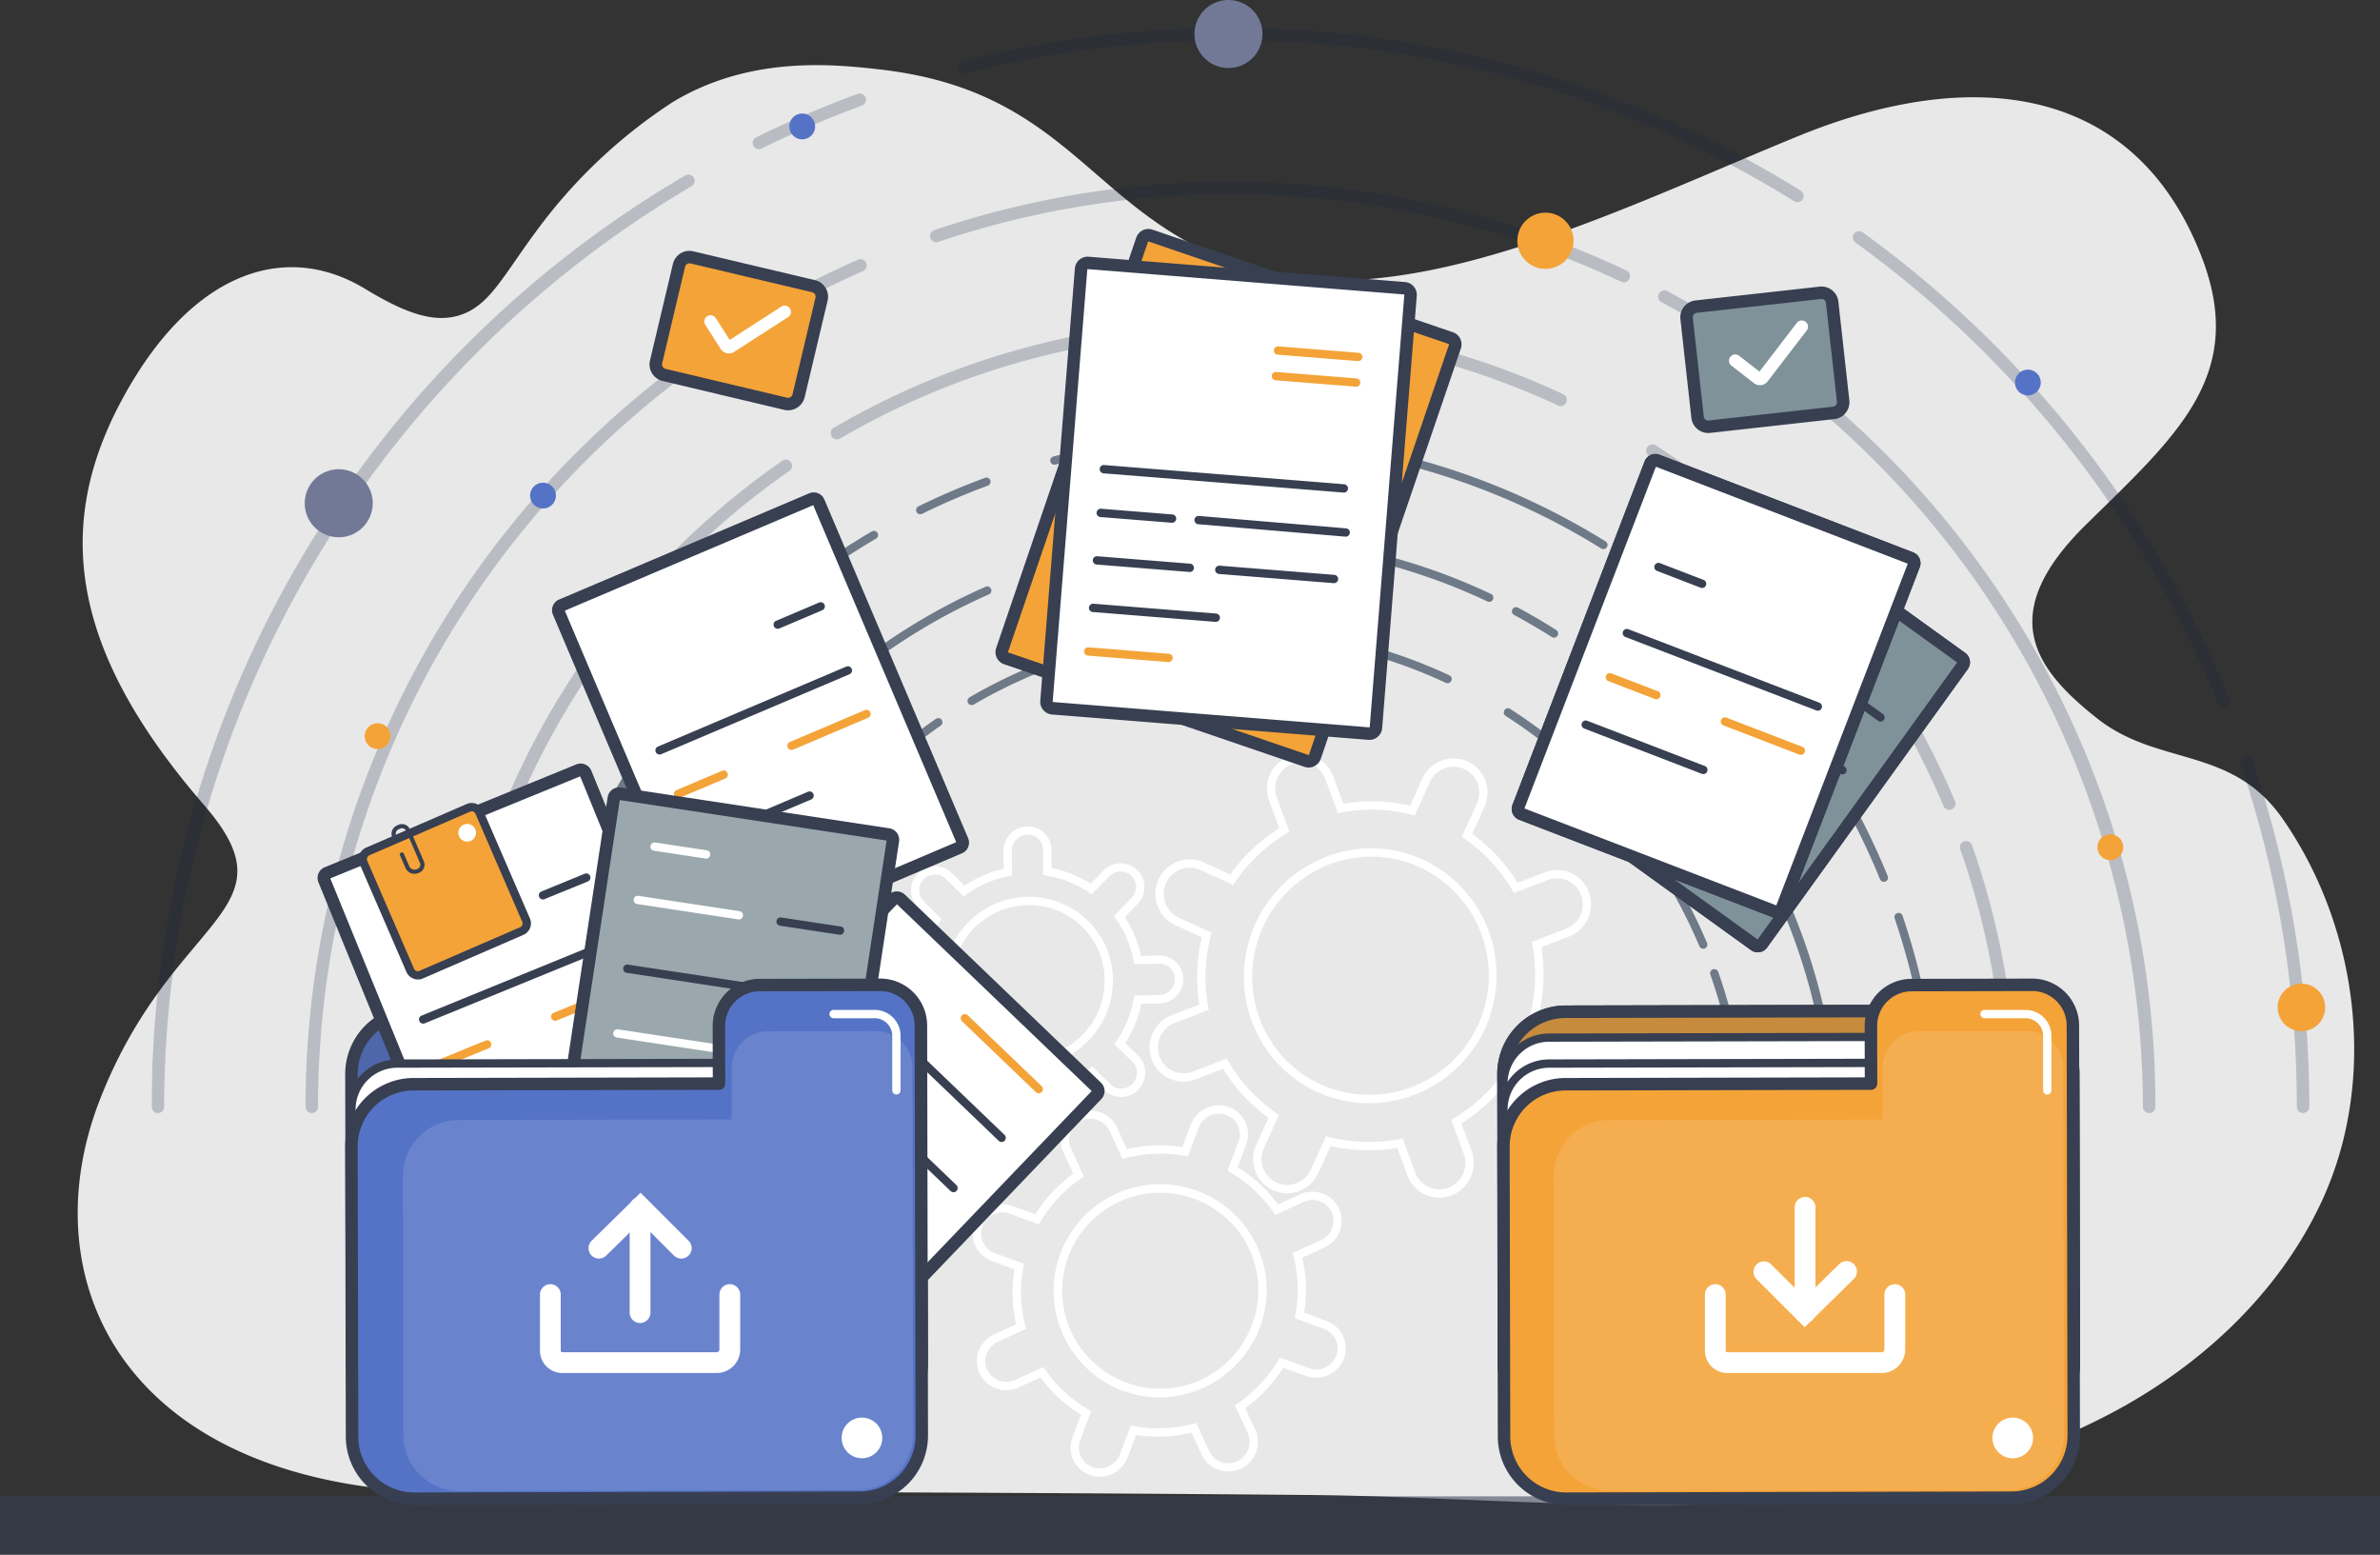 <svg xmlns="http://www.w3.org/2000/svg" xmlns:xlink="http://www.w3.org/1999/xlink" width="245" height="160" viewBox="0 0 245 160">
  <rect x="0" y="0" width="245" height="160" fill="#333333" stroke="none"/>
  <defs>
    <clipPath id="clip-path">
      <rect id="Rectángulo_366094" data-name="Rectángulo 366094" width="223.747" height="154.881" fill="none"/>
    </clipPath>
    <clipPath id="clip-path-3">
      <rect id="Rectángulo_366087" data-name="Rectángulo 366087" width="146.093" height="73.475" fill="#12263f"/>
    </clipPath>
    <clipPath id="clip-path-4">
      <rect id="Rectángulo_366088" data-name="Rectángulo 366088" width="222.11" height="111.697" fill="#12263f"/>
    </clipPath>
    <clipPath id="clip-path-5">
      <rect id="Rectángulo_366089" data-name="Rectángulo 366089" width="58.711" height="42.75" fill="none"/>
    </clipPath>
    <clipPath id="clip-path-6">
      <rect id="Rectángulo_366090" data-name="Rectángulo 366090" width="52.532" height="47.328" fill="none"/>
    </clipPath>
    <clipPath id="clip-path-7">
      <rect id="Rectángulo_366091" data-name="Rectángulo 366091" width="58.712" height="42.75" fill="none"/>
    </clipPath>
    <clipPath id="clip-path-8">
      <rect id="Rectángulo_366092" data-name="Rectángulo 366092" width="52.531" height="47.328" fill="none"/>
    </clipPath>
  </defs>
  <g id="Grupo_1083992" data-name="Grupo 1083992" transform="translate(-350 -1086.196)">
    <path id="Trazado_779581" data-name="Trazado 779581" d="M131.339,3.837a53.644,53.644,0,0,0-13.868,13.079c-3.709,4.965-5.037,8.148-8.48,8.948-2.524.587-5.367-.476-9.267-2.84-8.344-5.059-18.147-1.66-25.241,11.809s-4.418,26.223,8.677,41.335c9.583,11.059-3.3,11.18-10.754,30.346s3.057,40.666,37.628,40.41c34.618-.256,86.95.235,86.951.235,27.332.256,56.821,4.964,82.228-8.287,9.182-4.789,17.3-12.174,21.806-21.681,5.951-12.554,3.963-28.329-3.9-39.625-5.241-7.53-12.786-5.362-19.075-10.318-6.564-5.173-10.513-10.789-1.127-20s16.571-15.41,11.826-27.608C281.935,2.143,265.415-.115,247.265,7.3s-40.049,18.5-56.222,13.672C174.5,16.038,172.876,2.709,152.646.437c-4.5-.505-13.284-1.492-21.308,3.4" transform="translate(287.861 1092.899)" fill="#e8e8e8"/>
    <g id="Grupo_1032974" data-name="Grupo 1032974" transform="translate(365.609 1086.196)">
      <g id="Grupo_1032973" data-name="Grupo 1032973" clip-path="url(#clip-path)">
        <g id="Grupo_1032972" data-name="Grupo 1032972">
          <g id="Grupo_1032971" data-name="Grupo 1032971" clip-path="url(#clip-path)">
            <g id="Grupo_1032955" data-name="Grupo 1032955" transform="translate(38.008 44.689)" opacity="0.57">
              <g id="Grupo_1032954" data-name="Grupo 1032954">
                <g id="Grupo_1032953" data-name="Grupo 1032953" clip-path="url(#clip-path-3)">
                  <path id="Trazado_779582" data-name="Trazado 779582" d="M89.181,157.7a.428.428,0,0,1-.428-.428,53.294,53.294,0,0,1,22.883-43.738.428.428,0,1,1,.489.7,52.436,52.436,0,0,0-22.516,43.035.428.428,0,0,1-.428.428" transform="translate(-68.936 -84.225)" fill="#12263f"/>
                  <path id="Trazado_779583" data-name="Trazado 779583" d="M249.663,171.508a.428.428,0,0,1-.428-.428,52.234,52.234,0,0,0-2.97-17.429.428.428,0,0,1,.808-.285,53.106,53.106,0,0,1,3.019,17.714.428.428,0,0,1-.428.428" transform="translate(-123.815 -98.033)" fill="#12263f"/>
                  <path id="Trazado_779584" data-name="Trazado 779584" d="M234.168,136.631a.428.428,0,0,1-.394-.262,52.291,52.291,0,0,0-19.936-23.7.428.428,0,1,1,.464-.72,53.145,53.145,0,0,1,20.26,24.087.429.429,0,0,1-.394.595" transform="translate(-112.455 -83.676)" fill="#12263f"/>
                  <path id="Trazado_779585" data-name="Trazado 779585" d="M129.34,107.065a.428.428,0,0,1-.216-.8A53.323,53.323,0,0,1,178.509,104a.428.428,0,0,1-.364.776,52.465,52.465,0,0,0-48.59,2.233.424.424,0,0,1-.215.059" transform="translate(-82.929 -79.19)" fill="#12263f"/>
                  <path id="Trazado_779586" data-name="Trazado 779586" d="M74.755,150.442a.428.428,0,0,1-.428-.428,62.684,62.684,0,0,1,37.42-57.349.428.428,0,1,1,.345.784,61.827,61.827,0,0,0-36.909,56.565.428.428,0,0,1-.428.428" transform="translate(-63.909 -76.967)" fill="#12263f"/>
                  <path id="Trazado_779587" data-name="Trazado 779587" d="M252.218,154.166a.428.428,0,0,1-.428-.428,62.079,62.079,0,0,0-25.016-49.652.428.428,0,1,1,.51-.687,63.2,63.2,0,0,1,18.451,21.712,61.951,61.951,0,0,1,6.91,28.627.428.428,0,0,1-.428.428" transform="translate(-116.971 -80.691)" fill="#12263f"/>
                  <path id="Trazado_779588" data-name="Trazado 779588" d="M219.24,99.034a.427.427,0,0,1-.229-.066c-1.267-.8-2.579-1.573-3.9-2.283a.428.428,0,0,1,.4-.754c1.341.72,2.672,1.5,3.956,2.314a.428.428,0,0,1-.23.79" transform="translate(-112.888 -78.1)" fill="#12263f"/>
                  <path id="Trazado_779589" data-name="Trazado 779589" d="M186.209,91.414a.419.419,0,0,1-.183-.042,62,62,0,0,0-46.228-2.7.428.428,0,0,1-.274-.811A62.846,62.846,0,0,1,186.393,90.6a.428.428,0,0,1-.184.815" transform="translate(-86.526 -74.163)" fill="#12263f"/>
                  <path id="Trazado_779590" data-name="Trazado 779590" d="M279.627,168.413a.428.428,0,0,1-.428-.428,72.075,72.075,0,0,0-3.815-23.219.428.428,0,1,1,.811-.275,72.946,72.946,0,0,1,3.86,23.494.428.428,0,0,1-.428.428" transform="translate(-133.962 -94.938)" fill="#12263f"/>
                  <path id="Trazado_779591" data-name="Trazado 779591" d="M260.248,122.015a.428.428,0,0,1-.4-.266A72.29,72.29,0,0,0,235.284,90.5a.428.428,0,1,1,.5-.694,73.141,73.141,0,0,1,24.857,31.622.427.427,0,0,1-.235.558.415.415,0,0,1-.162.032" transform="translate(-119.935 -75.954)" fill="#12263f"/>
                  <path id="Trazado_779592" data-name="Trazado 779592" d="M198.918,80.412a.422.422,0,0,1-.226-.065,72.4,72.4,0,0,0-56.18-8.634.428.428,0,1,1-.214-.829,73.263,73.263,0,0,1,56.846,8.736.428.428,0,0,1-.227.792" transform="translate(-87.482 -68.591)" fill="#12263f"/>
                  <path id="Trazado_779593" data-name="Trazado 779593" d="M121.215,79.208a.428.428,0,0,1-.189-.812,72.9,72.9,0,0,1,6.872-2.942.428.428,0,0,1,.3.8,71.915,71.915,0,0,0-6.791,2.907.424.424,0,0,1-.188.044" transform="translate(-80.098 -70.973)" fill="#12263f"/>
                  <path id="Trazado_779594" data-name="Trazado 779594" d="M58.765,147.384a.428.428,0,0,1-.428-.428A73.012,73.012,0,0,1,94.465,83.912a.428.428,0,0,1,.433.739,72.526,72.526,0,0,0-35.705,62.306.428.428,0,0,1-.428.428" transform="translate(-58.337 -73.909)" fill="#12263f"/>
                </g>
              </g>
            </g>
            <g id="Grupo_1032958" data-name="Grupo 1032958" transform="translate(0 2.853)" opacity="0.22">
              <g id="Grupo_1032957" data-name="Grupo 1032957">
                <g id="Grupo_1032956" data-name="Grupo 1032956" clip-path="url(#clip-path-4)">
                  <path id="Trazado_779595" data-name="Trazado 779595" d="M46.887,139.847a.642.642,0,0,1-.642-.642A80.7,80.7,0,0,1,71.826,80.163a81.644,81.644,0,0,1,9.209-7.453.642.642,0,0,1,.734,1.055A79.728,79.728,0,0,0,47.53,139.2a.642.642,0,0,1-.642.642" transform="translate(-16.115 -28.15)" fill="#12263f"/>
                  <path id="Trazado_779596" data-name="Trazado 779596" d="M290.894,160.84a.642.642,0,0,1-.642-.642,79.439,79.439,0,0,0-4.516-26.5.642.642,0,1,1,1.212-.427,80.744,80.744,0,0,1,4.589,26.93.642.642,0,0,1-.642.642" transform="translate(-99.556 -49.143)" fill="#12263f"/>
                  <path id="Trazado_779597" data-name="Trazado 779597" d="M267.335,107.814a.643.643,0,0,1-.592-.393,79.517,79.517,0,0,0-30.314-36.039.642.642,0,0,1,.7-1.08,80.8,80.8,0,0,1,30.8,36.62.641.641,0,0,1-.592.891" transform="translate(-82.285 -27.315)" fill="#12263f"/>
                  <path id="Trazado_779598" data-name="Trazado 779598" d="M107.947,62.858a.642.642,0,0,1-.325-1.2,81.07,81.07,0,0,1,75.08-3.451.642.642,0,0,1-.544,1.164,79.783,79.783,0,0,0-73.887,3.4.636.636,0,0,1-.324.088" transform="translate(-37.392 -20.494)" fill="#12263f"/>
                  <path id="Trazado_779599" data-name="Trazado 779599" d="M24.954,128.812a.642.642,0,0,1-.642-.642A95.3,95.3,0,0,1,81.2,40.983a.642.642,0,0,1,.517,1.175A94.012,94.012,0,0,0,25.6,128.17a.642.642,0,0,1-.642.642" transform="translate(-8.472 -17.115)" fill="#12263f"/>
                  <path id="Trazado_779600" data-name="Trazado 779600" d="M294.777,134.473a.642.642,0,0,1-.642-.642,94.393,94.393,0,0,0-38.038-75.5.642.642,0,0,1,.765-1.032A96.079,96.079,0,0,1,284.914,90.31a94.183,94.183,0,0,1,10.506,43.521.642.642,0,0,1-.642.642" transform="translate(-89.15 -22.776)" fill="#12263f"/>
                  <path id="Trazado_779601" data-name="Trazado 779601" d="M244.637,50.648a.635.635,0,0,1-.344-.1c-1.929-1.225-3.926-2.393-5.933-3.471a.642.642,0,1,1,.607-1.132c2.035,1.093,4.058,2.276,6.014,3.518a.642.642,0,0,1-.345,1.184" transform="translate(-82.942 -18.837)" fill="#12263f"/>
                  <path id="Trazado_779602" data-name="Trazado 779602" d="M194.416,39.062a.636.636,0,0,1-.275-.063,94.276,94.276,0,0,0-70.295-4.108.642.642,0,0,1-.41-1.217,95.556,95.556,0,0,1,71.256,4.165.643.643,0,0,1-.276,1.223" transform="translate(-42.861 -12.851)" fill="#12263f"/>
                  <path id="Trazado_779603" data-name="Trazado 779603" d="M336.454,156.135a.643.643,0,0,1-.643-.642,109.629,109.629,0,0,0-5.8-35.306.642.642,0,1,1,1.216-.413,110.887,110.887,0,0,1,5.87,35.719.643.643,0,0,1-.642.642" transform="translate(-114.985 -44.438)" fill="#12263f"/>
                  <path id="Trazado_779604" data-name="Trazado 779604" d="M306.987,85.591a.643.643,0,0,1-.595-.4,109.926,109.926,0,0,0-37.356-47.52.642.642,0,0,1,.754-1.041,111.211,111.211,0,0,1,37.792,48.076.642.642,0,0,1-.352.837.65.65,0,0,1-.242.048" transform="translate(-93.657 -15.575)" fill="#12263f"/>
                  <path id="Trazado_779605" data-name="Trazado 779605" d="M213.739,22.335a.636.636,0,0,1-.34-.1A110.094,110.094,0,0,0,127.974,9.11a.643.643,0,0,1-.321-1.244,111.386,111.386,0,0,1,86.425,13.283.642.642,0,0,1-.339,1.187" transform="translate(-44.315 -4.379)" fill="#12263f"/>
                  <path id="Trazado_779606" data-name="Trazado 779606" d="M95.594,20.5a.642.642,0,0,1-.283-1.219,110.776,110.776,0,0,1,10.448-4.472.642.642,0,0,1,.444,1.205,109.521,109.521,0,0,0-10.327,4.42.632.632,0,0,1-.282.066" transform="translate(-33.087 -8.001)" fill="#12263f"/>
                  <path id="Trazado_779607" data-name="Trazado 779607" d="M.642,124.162A.642.642,0,0,1,0,123.52,111.007,111.007,0,0,1,54.927,27.672a.642.642,0,1,1,.65,1.108A110.283,110.283,0,0,0,1.285,123.52a.642.642,0,0,1-.642.642" transform="translate(0 -12.465)" fill="#12263f"/>
                </g>
              </g>
            </g>
            <path id="Trazado_779608" data-name="Trazado 779608" d="M187.49,164.766a3.5,3.5,0,0,1-3.271-2.288l-1.047-2.837a17.491,17.491,0,0,1-6.865-.2l-1.259,2.775a3.545,3.545,0,0,1-1.971,1.859,3.474,3.474,0,0,1-2.693-.079,3.535,3.535,0,0,1-1.732-4.682l1.259-2.776a17.45,17.45,0,0,1-4.672-5.033l-2.825,1.08a3.488,3.488,0,0,1-4.526-2.053,3.578,3.578,0,0,1,2.072-4.566l2.832-1.083a17.868,17.868,0,0,1,.257-6.926l-2.738-1.242a3.556,3.556,0,0,1,.238-6.541,3.473,3.473,0,0,1,2.693.079l2.739,1.242a17.866,17.866,0,0,1,5.042-4.756l-1.05-2.843a3.578,3.578,0,0,1,2.071-4.566,3.489,3.489,0,0,1,4.527,2.053l1.048,2.837a17.456,17.456,0,0,1,6.865.2l1.259-2.776a3.535,3.535,0,0,1,4.664-1.779,3.473,3.473,0,0,1,1.833,1.974,3.546,3.546,0,0,1-.1,2.707l-1.259,2.776a17.462,17.462,0,0,1,4.672,5.034l2.824-1.08a3.486,3.486,0,0,1,4.526,2.053,3.577,3.577,0,0,1-2.071,4.565L198,138.978a17.869,17.869,0,0,1-.257,6.926l2.738,1.243a3.548,3.548,0,0,1-2.931,6.461l-2.738-1.242a17.892,17.892,0,0,1-5.042,4.756l1.05,2.843a3.58,3.58,0,0,1-2.072,4.567,3.5,3.5,0,0,1-1.256.234m-3.765-6.1,1.3,3.512a2.633,2.633,0,0,0,3.417,1.551,2.72,2.72,0,0,0,1.573-3.47l-1.294-3.505.3-.182a17.052,17.052,0,0,0,5.287-4.987l.2-.3,3.389,1.538a2.691,2.691,0,0,0,2.224-4.9l-3.389-1.538.089-.348a17.045,17.045,0,0,0,.271-7.263l-.063-.349,3.49-1.334a2.719,2.719,0,0,0,1.574-3.469,2.631,2.631,0,0,0-3.417-1.55l-3.5,1.338L195,133.1a16.621,16.621,0,0,0-4.9-5.281l-.294-.2,1.553-3.424a2.687,2.687,0,0,0,.077-2.056,2.62,2.62,0,0,0-1.383-1.491A2.676,2.676,0,0,0,186.52,122l-1.553,3.424-.347-.087a16.631,16.631,0,0,0-7.2-.21l-.356.068-1.3-3.512a2.633,2.633,0,0,0-3.417-1.551,2.719,2.719,0,0,0-1.574,3.47l1.295,3.5-.3.182a17.045,17.045,0,0,0-5.287,4.988l-.2.3-3.39-1.538a2.619,2.619,0,0,0-2.033-.059,2.7,2.7,0,0,0-.19,4.961l3.389,1.537-.089.348a17.045,17.045,0,0,0-.27,7.263l.063.349-3.49,1.334a2.718,2.718,0,0,0-1.573,3.469,2.63,2.63,0,0,0,3.417,1.551l3.5-1.338.184.312a16.622,16.622,0,0,0,4.9,5.281l.294.2-1.553,3.424a2.677,2.677,0,0,0,1.306,3.548,2.617,2.617,0,0,0,2.034.059,2.691,2.691,0,0,0,1.5-1.413l1.553-3.423.347.087a16.648,16.648,0,0,0,7.2.21Zm-3.459-3.625a12.877,12.877,0,0,1-12.078-8.45,13.241,13.241,0,0,1,7.674-16.917,12.84,12.84,0,0,1,9.958.291,13.162,13.162,0,0,1-5.555,25.077m.241-25.376a12.133,12.133,0,0,0-4.339.809,12.385,12.385,0,0,0-7.177,15.82,11.984,11.984,0,0,0,6.328,6.819,12.282,12.282,0,0,0,10.148-22.369,11.977,11.977,0,0,0-4.96-1.079" transform="translate(-54.941 -41.501)" fill="#fff"/>
            <path id="Trazado_779609" data-name="Trazado 779609" d="M129.982,162.471a2.438,2.438,0,0,1-2.442-2.431l-.008-1.865a11.6,11.6,0,0,1-4.025-1.6l-1.316,1.345a2.482,2.482,0,0,1-1.737.749,2.357,2.357,0,0,1-1.75-.7,2.425,2.425,0,0,1-.732-1.735,2.47,2.47,0,0,1,.711-1.752L120,153.141a11.615,11.615,0,0,1-1.682-3.991l-1.865.03a2.5,2.5,0,0,1-1.751-.7,2.427,2.427,0,0,1-.731-1.735,2.5,2.5,0,0,1,2.448-2.5l1.873-.03a11.9,11.9,0,0,1,1.648-4.051l-1.325-1.3a2.425,2.425,0,0,1-.732-1.735,2.494,2.494,0,0,1,2.449-2.5,2.431,2.431,0,0,1,1.75.7l1.325,1.3a11.874,11.874,0,0,1,4.016-1.731l-.008-1.873a2.5,2.5,0,0,1,2.449-2.5,2.459,2.459,0,0,1,1.749.7,2.424,2.424,0,0,1,.732,1.735l.01,1.865a11.6,11.6,0,0,1,4.025,1.6l1.316-1.345h0a2.474,2.474,0,0,1,1.737-.749,2.382,2.382,0,0,1,1.751.7,2.47,2.47,0,0,1,.02,3.487l-1.318,1.345a11.592,11.592,0,0,1,1.683,3.99l1.865-.029a2.47,2.47,0,0,1,1.749.7,2.424,2.424,0,0,1,.732,1.735,2.5,2.5,0,0,1-2.449,2.5l-1.872.029a11.93,11.93,0,0,1-1.647,4.052l1.325,1.3a2.483,2.483,0,0,1-1.717,4.236,2.409,2.409,0,0,1-1.75-.7l-1.325-1.3a11.887,11.887,0,0,1-4.016,1.732l.008,1.872a2.5,2.5,0,0,1-2.45,2.5h-.04m-6.59-7,.3.2a10.777,10.777,0,0,0,4.339,1.725l.358.058.012,2.584a1.581,1.581,0,0,0,1.585,1.579h.027a1.638,1.638,0,0,0,1.606-1.64L131.6,157.4l.347-.068a11.057,11.057,0,0,0,4.327-1.865l.292-.209,1.835,1.8a1.535,1.535,0,0,0,1.136.452,1.626,1.626,0,0,0,1.132-2.768l-1.834-1.8.2-.3a11.064,11.064,0,0,0,1.775-4.365l.061-.349,2.576-.042a1.638,1.638,0,0,0,1.607-1.64,1.582,1.582,0,0,0-1.585-1.579h-.027l-2.583.041-.066-.356a10.764,10.764,0,0,0-1.814-4.3l-.207-.293,1.813-1.851a1.612,1.612,0,0,0-.006-2.276,1.486,1.486,0,0,0-1.138-.452,1.619,1.619,0,0,0-1.138.493l-1.814,1.851-.3-.2a10.791,10.791,0,0,0-4.34-1.725l-.357-.058-.012-2.584a1.579,1.579,0,0,0-1.585-1.579h-.026a1.639,1.639,0,0,0-1.607,1.64l.011,2.576-.347.068a11.043,11.043,0,0,0-4.327,1.866l-.292.208-1.835-1.8a1.563,1.563,0,0,0-1.136-.452,1.639,1.639,0,0,0-1.607,1.64,1.575,1.575,0,0,0,.475,1.128l1.835,1.8-.2.3a11.055,11.055,0,0,0-1.775,4.365l-.061.349-2.576.042a1.64,1.64,0,0,0-1.607,1.641,1.577,1.577,0,0,0,.475,1.126,1.6,1.6,0,0,0,1.137.452l2.583-.041.066.356a10.772,10.772,0,0,0,1.814,4.3l.206.292-1.813,1.85a1.628,1.628,0,0,0-.468,1.149,1.578,1.578,0,0,0,.476,1.128,1.528,1.528,0,0,0,1.136.452,1.621,1.621,0,0,0,1.139-.491Zm6.452-.242a8.572,8.572,0,0,1-6.042-2.46,8.8,8.8,0,0,1,6.1-15,8.615,8.615,0,0,1,8.773,8.593,8.845,8.845,0,0,1-8.683,8.864h-.145m.2-16.6-.13,0a7.941,7.941,0,0,0-5.511,13.53,7.772,7.772,0,0,0,5.573,2.215,7.911,7.911,0,0,0,5.558-2.4h0a7.913,7.913,0,0,0,2.282-5.606,7.759,7.759,0,0,0-7.773-7.743" transform="translate(-39.715 -45.483)" fill="#fff"/>
            <path id="Trazado_779610" data-name="Trazado 779610" d="M142.817,212.811a3.017,3.017,0,0,1-1.041-.185A2.99,2.99,0,0,1,140,208.752l.876-2.313a14.667,14.667,0,0,1-4.161-3.84l-2.268,1.037a3.027,3.027,0,0,1-4.015-1.473,2.971,2.971,0,0,1-.074-2.308,3.036,3.036,0,0,1,1.586-1.693l2.268-1.037a14.7,14.7,0,0,1-.182-5.66l-2.322-.85a2.99,2.99,0,0,1-1.772-3.875,3.067,3.067,0,0,1,3.907-1.786l2.33.853a15.023,15.023,0,0,1,3.909-4.17l-1.022-2.237a2.974,2.974,0,0,1-.075-2.308,3.046,3.046,0,0,1,5.6-.22l1.023,2.237a15.026,15.026,0,0,1,5.711-.229l.88-2.32a3.066,3.066,0,0,1,3.905-1.786,2.99,2.99,0,0,1,1.772,3.874l-.877,2.313a14.677,14.677,0,0,1,4.161,3.84l2.268-1.037a3.031,3.031,0,0,1,2.319-.093,2.991,2.991,0,0,1,1.771,3.875,3.034,3.034,0,0,1-1.587,1.692l-2.268,1.037a14.7,14.7,0,0,1,.182,5.66l2.322.85a2.99,2.99,0,0,1,1.771,3.875,3.066,3.066,0,0,1-3.905,1.786l-2.33-.853a15.035,15.035,0,0,1-3.91,4.171L158.824,208a2.971,2.971,0,0,1,.074,2.308,3.059,3.059,0,0,1-3.906,1.786,2.972,2.972,0,0,1-1.7-1.566l-1.024-2.237a15.013,15.013,0,0,1-5.711.229l-.879,2.32a3.07,3.07,0,0,1-2.865,1.971m-5.806-11.286.2.293a13.849,13.849,0,0,0,4.41,4.069l.312.182-1.131,2.986a2.132,2.132,0,0,0,1.265,2.766,2.206,2.206,0,0,0,2.811-1.285l1.128-2.978.349.061a14.19,14.19,0,0,0,6.049-.242l.347-.091,1.32,2.886a2.123,2.123,0,0,0,1.212,1.118A2.2,2.2,0,0,0,158.1,210a2.12,2.12,0,0,0-.052-1.648l-1.319-2.886.3-.2a14.212,14.212,0,0,0,4.141-4.415l.182-.3,2.991,1.095a2.2,2.2,0,0,0,2.81-1.285,2.132,2.132,0,0,0-1.265-2.766l-3-1.1.066-.356a13.859,13.859,0,0,0-.192-6l-.088-.347,2.914-1.332a2.185,2.185,0,0,0,1.143-1.218,2.133,2.133,0,0,0-1.265-2.766,2.184,2.184,0,0,0-1.669.067l-2.914,1.333-.2-.294a13.866,13.866,0,0,0-4.411-4.069l-.313-.182,1.132-2.986a2.132,2.132,0,0,0-1.265-2.766,2.2,2.2,0,0,0-2.81,1.285l-1.13,2.978-.349-.061a14.2,14.2,0,0,0-6.048.243l-.348.09-1.319-2.886a2.19,2.19,0,0,0-4.023.167,2.122,2.122,0,0,0,.053,1.648l1.319,2.886-.3.2a14.189,14.189,0,0,0-4.141,4.415l-.182.3-2.991-1.095a2.2,2.2,0,0,0-2.811,1.285,2.133,2.133,0,0,0,1.265,2.766l3,1.1-.066.356a13.849,13.849,0,0,0,.192,6l.088.347-2.914,1.332a2.183,2.183,0,0,0-1.142,1.218,2.12,2.12,0,0,0,.052,1.648,2.172,2.172,0,0,0,2.88,1.051Zm11.858,3.141A10.976,10.976,0,1,1,159.008,189.1a10.812,10.812,0,0,1,.27,8.389,11.161,11.161,0,0,1-10.409,7.178m.152-21.075a10.08,10.08,0,1,0,9.456,13.593,9.959,9.959,0,0,0-.248-7.729,10.1,10.1,0,0,0-9.209-5.864" transform="translate(-45.211 -60.839)" fill="#fff"/>
            <path id="Trazado_779611" data-name="Trazado 779611" d="M93.023,55.707,80.505,52.735a1.106,1.106,0,0,1-.82-1.331l2.361-9.946a1.105,1.105,0,0,1,1.331-.82L95.9,43.609a1.106,1.106,0,0,1,.82,1.331l-2.361,9.946a1.106,1.106,0,0,1-1.331.82" transform="translate(-27.757 -14.15)" fill="#f4a338"/>
            <path id="Trazado_779612" data-name="Trazado 779612" d="M92.934,56.036a1.747,1.747,0,0,1-.4-.048h0L80.013,53.016a1.75,1.75,0,0,1-1.3-2.1l2.361-9.946a1.751,1.751,0,0,1,2.1-1.3L95.7,42.641a1.751,1.751,0,0,1,1.3,2.1l-2.362,9.946a1.751,1.751,0,0,1-1.7,1.344m-.107-1.3a.462.462,0,0,0,.558-.344l2.362-9.946a.464.464,0,0,0-.344-.558L82.885,40.919a.464.464,0,0,0-.558.344l-2.361,9.945a.464.464,0,0,0,.343.558l12.519,2.972Z" transform="translate(-27.413 -13.807)" fill="#373f51"/>
            <path id="Trazado_779613" data-name="Trazado 779613" d="M89.855,53.195a1.03,1.03,0,0,1-.218-.023A1,1,0,0,1,89,52.726l-1.573-2.473a.642.642,0,1,1,1.084-.689l1.426,2.241,5.313-3.425a.642.642,0,0,1,.7,1.08L90.4,53.033a1,1,0,0,1-.547.162" transform="translate(-30.43 -16.823)" fill="#fff"/>
            <path id="Trazado_779614" data-name="Trazado 779614" d="M257.654,58.608l-12.787,1.421a1.106,1.106,0,0,1-1.221-.977l-1.129-10.159a1.107,1.107,0,0,1,.977-1.222l12.786-1.421a1.106,1.106,0,0,1,1.221.977l1.129,10.159a1.105,1.105,0,0,1-.977,1.221" transform="translate(-84.506 -16.114)" fill="#809299"/>
            <path id="Trazado_779615" data-name="Trazado 779615" d="M244.4,60.335a1.749,1.749,0,0,1-1.734-1.555l-1.129-10.159a1.75,1.75,0,0,1,1.545-1.93l12.786-1.421a1.749,1.749,0,0,1,1.931,1.544l1.128,10.159a1.75,1.75,0,0,1-1.544,1.93L244.6,60.324a1.831,1.831,0,0,1-.2.011M256.06,46.543l-.051,0-12.786,1.422a.463.463,0,0,0-.41.511l1.129,10.159a.46.46,0,0,0,.171.311.466.466,0,0,0,.341.1l12.786-1.421h0a.464.464,0,0,0,.409-.512l-1.129-10.159a.465.465,0,0,0-.461-.412" transform="translate(-84.163 -15.771)" fill="#373f51"/>
            <path id="Trazado_779616" data-name="Trazado 779616" d="M252.4,57.28a1,1,0,0,1-.619-.213l-2.314-1.8a.642.642,0,0,1,.788-1.015l2.1,1.629L256.2,50.87a.642.642,0,0,1,1.019.782L253.2,56.884a1,1,0,0,1-.674.388.992.992,0,0,1-.132.008" transform="translate(-86.844 -17.639)" fill="#fff"/>
            <path id="Trazado_779617" data-name="Trazado 779617" d="M31.194,77.619A3.5,3.5,0,1,1,27.7,74.124a3.495,3.495,0,0,1,3.495,3.495" transform="translate(-8.434 -25.83)" fill="#727997"/>
            <path id="Trazado_779618" data-name="Trazado 779618" d="M171.77,3.495A3.5,3.5,0,1,1,168.275,0a3.495,3.495,0,0,1,3.495,3.495" transform="translate(-57.42)" fill="#727997"/>
            <path id="Trazado_779619" data-name="Trazado 779619" d="M62.456,77.572a1.328,1.328,0,1,1-1.328-1.328,1.328,1.328,0,0,1,1.328,1.328" transform="translate(-20.839 -26.568)" fill="#5573c6"/>
            <path id="Trazado_779620" data-name="Trazado 779620" d="M297.058,59.714a1.327,1.327,0,1,1-1.328-1.328,1.328,1.328,0,0,1,1.328,1.328" transform="translate(-102.589 -20.345)" fill="#5573c6"/>
            <path id="Trazado_779621" data-name="Trazado 779621" d="M103.408,19.263a1.327,1.327,0,1,1-1.328-1.328,1.328,1.328,0,0,1,1.328,1.328" transform="translate(-35.109 -6.25)" fill="#5573c6"/>
            <path id="Trazado_779622" data-name="Trazado 779622" d="M36.323,115.569A1.328,1.328,0,1,1,35,114.241a1.328,1.328,0,0,1,1.328,1.328" transform="translate(-11.732 -39.809)" fill="#f4a338"/>
            <path id="Trazado_779623" data-name="Trazado 779623" d="M310.093,133.116a1.328,1.328,0,1,1-1.328-1.328,1.328,1.328,0,0,1,1.328,1.328" transform="translate(-107.131 -45.923)" fill="#f4a338"/>
            <path id="Trazado_779624" data-name="Trazado 779624" d="M340.8,157.822a2.445,2.445,0,1,1-2.445-2.445,2.445,2.445,0,0,1,2.445,2.445" transform="translate(-117.052 -54.143)" fill="#f4a338"/>
            <path id="Trazado_779625" data-name="Trazado 779625" d="M221.567,36.485a2.892,2.892,0,1,1-2.892-2.892,2.892,2.892,0,0,1,2.892,2.892" transform="translate(-75.193 -11.706)" fill="#f4a338"/>
            <path id="Trazado_779626" data-name="Trazado 779626" d="M83.9,202.314l-45.852.1a6.418,6.418,0,0,1-6.412-6.385l-.063-29.857a6.416,6.416,0,0,1,6.384-6.411l45.853-.1a6.416,6.416,0,0,1,6.411,6.384l.063,29.857a6.416,6.416,0,0,1-6.384,6.412" transform="translate(-11.002 -55.636)" fill="#5573c6"/>
            <path id="Trazado_779627" data-name="Trazado 779627" d="M37.69,202.709a7.048,7.048,0,0,1-7.04-7.025l-.063-29.857a7.048,7.048,0,0,1,7.026-7.055l45.852-.1h.014a7.048,7.048,0,0,1,7.04,7.026l.063,29.857a7.057,7.057,0,0,1-7.026,7.055l-45.852.1Zm45.866-.739h0Zm-.076-42.011h-.012l-45.852.1a5.762,5.762,0,0,0-5.743,5.768l.062,29.857a5.763,5.763,0,0,0,5.756,5.743H37.7l45.852-.1A5.775,5.775,0,0,0,89.3,195.56L89.237,165.7a5.763,5.763,0,0,0-5.756-5.743" transform="translate(-10.659 -55.292)" fill="#373f51"/>
            <g id="Grupo_1032961" data-name="Grupo 1032961" transform="translate(20.571 104.024)" opacity="0.24">
              <g id="Grupo_1032960" data-name="Grupo 1032960">
                <g id="Grupo_1032959" data-name="Grupo 1032959" clip-path="url(#clip-path-5)">
                  <path id="Trazado_779628" data-name="Trazado 779628" d="M83.9,202.314l-45.852.1a6.418,6.418,0,0,1-6.412-6.385l-.063-29.857a6.416,6.416,0,0,1,6.384-6.411l45.853-.1a6.416,6.416,0,0,1,6.411,6.384l.063,29.857a6.416,6.416,0,0,1-6.384,6.412" transform="translate(-31.574 -159.661)" fill="#373f51"/>
                </g>
              </g>
            </g>
            <path id="Trazado_779629" data-name="Trazado 779629" d="M97.041,189.425,76.85,170.067a.547.547,0,0,1-.016-.773l26.209-27.336a.547.547,0,0,1,.773-.016L124.006,161.3a.547.547,0,0,1,.016.773L97.814,189.408a.547.547,0,0,1-.773.016" transform="translate(-26.721 -49.408)" fill="#fff"/>
            <path id="Trazado_779630" data-name="Trazado 779630" d="M97.075,189.876a1.178,1.178,0,0,1-.822-.331h0l-20.19-19.357a1.189,1.189,0,0,1-.035-1.682l26.207-27.336a1.191,1.191,0,0,1,1.682-.035l20.19,19.357a1.191,1.191,0,0,1,.035,1.682L97.934,189.509a1.177,1.177,0,0,1-.833.366h-.025m.066-1.258h0ZM77.02,169.326l20.053,19.226,26.076-27.2L103.1,142.127Z" transform="translate(-26.377 -49.065)" fill="#373f51"/>
            <path id="Trazado_779631" data-name="Trazado 779631" d="M135.872,168.333a.428.428,0,0,1-.3-.119l-7.6-7.287a.428.428,0,0,1,.593-.618l7.6,7.288a.428.428,0,0,1-.3.737" transform="translate(-44.549 -55.82)" fill="#f4a338"/>
            <path id="Trazado_779632" data-name="Trazado 779632" d="M125.943,172.135a.428.428,0,0,1-.3-.119l-15.2-14.576a.428.428,0,1,1,.593-.618l15.2,14.576a.428.428,0,0,1-.3.737" transform="translate(-38.44 -54.605)" fill="#373f51"/>
            <path id="Trazado_779633" data-name="Trazado 779633" d="M118.337,180.068a.428.428,0,0,1-.3-.119l-15.2-14.576a.428.428,0,1,1,.593-.618l15.2,14.576a.428.428,0,0,1-.3.737" transform="translate(-35.789 -57.37)" fill="#373f51"/>
            <path id="Trazado_779634" data-name="Trazado 779634" d="M111.178,187.535a.428.428,0,0,1-.3-.119l-15.2-14.576a.428.428,0,1,1,.593-.618l15.2,14.576a.428.428,0,0,1-.3.737" transform="translate(-33.294 -59.972)" fill="#373f51"/>
            <path id="Trazado_779635" data-name="Trazado 779635" d="M103.572,195.47a.428.428,0,0,1-.3-.119l-15.2-14.576a.428.428,0,1,1,.593-.618l15.2,14.576a.428.428,0,0,1-.3.737" transform="translate(-30.644 -62.737)" fill="#373f51"/>
            <path id="Trazado_779636" data-name="Trazado 779636" d="M68.173,157.711,42.279,168.289a.547.547,0,0,1-.713-.3L27.244,132.931a.547.547,0,0,1,.3-.713L53.437,121.64a.547.547,0,0,1,.713.3L68.473,157a.547.547,0,0,1-.3.713" transform="translate(-9.48 -42.373)" fill="#fff"/>
            <path id="Trazado_779637" data-name="Trazado 779637" d="M41.729,168.63a1.194,1.194,0,0,1-1.1-.74L26.306,132.832a1.188,1.188,0,0,1,.651-1.551L52.85,120.7a1.191,1.191,0,0,1,1.551.651l14.322,35.058a1.191,1.191,0,0,1-.651,1.551h0L42.178,168.541a1.19,1.19,0,0,1-.45.089m-14.2-36.2,14.25,34.881L67.5,156.81l-14.25-34.881Zm40.3,24.934h0Zm-.244-.594h0Z" transform="translate(-9.136 -42.03)" fill="#373f51"/>
            <path id="Trazado_779638" data-name="Trazado 779638" d="M61.609,140.649a.428.428,0,0,1-.162-.825L65.9,138a.428.428,0,1,1,.324.793l-4.453,1.819a.413.413,0,0,1-.162.032" transform="translate(-21.319 -48.079)" fill="#373f51"/>
            <path id="Trazado_779639" data-name="Trazado 779639" d="M42.675,156.97a.428.428,0,0,1-.162-.825l19.5-7.965a.428.428,0,1,1,.324.793l-19.5,7.965a.413.413,0,0,1-.162.032" transform="translate(-14.721 -51.624)" fill="#373f51"/>
            <path id="Trazado_779640" data-name="Trazado 779640" d="M63.533,159.093a.428.428,0,0,1-.162-.825l7.749-3.165a.428.428,0,1,1,.324.792l-7.75,3.166a.415.415,0,0,1-.162.032" transform="translate(-21.99 -54.036)" fill="#f4a338"/>
            <path id="Trazado_779641" data-name="Trazado 779641" d="M45.5,167.115a.428.428,0,0,1-.162-.825l4.744-1.938a.428.428,0,0,1,.323.794l-4.744,1.938a.424.424,0,0,1-.162.031" transform="translate(-15.707 -57.26)" fill="#f4a338"/>
            <path id="Trazado_779642" data-name="Trazado 779642" d="M47.852,173.6a.428.428,0,0,1-.162-.825L59.7,167.869a.428.428,0,0,1,.324.793l-12.009,4.906a.416.416,0,0,1-.162.032" transform="translate(-16.525 -58.485)" fill="#373f51"/>
            <path id="Trazado_779643" data-name="Trazado 779643" d="M49.729,140.246l-10.354,4.486a.858.858,0,0,1-1.128-.446l-4.813-11.107a.859.859,0,0,1,.446-1.129l10.354-4.486a.858.858,0,0,1,1.128.446l4.812,11.107a.858.858,0,0,1-.446,1.128" transform="translate(-11.626 -44.427)" fill="#f4a338"/>
            <path id="Trazado_779644" data-name="Trazado 779644" d="M38.806,145a1.287,1.287,0,0,1-1.181-.776L32.812,133.12a1.287,1.287,0,0,1,.669-1.692l10.354-4.486a1.288,1.288,0,0,1,1.692.669l4.812,11.107a1.287,1.287,0,0,1-.669,1.691L39.316,144.9a1.283,1.283,0,0,1-.511.107m5.54-17.31a.437.437,0,0,0-.17.035l-10.354,4.486a.423.423,0,0,0-.229.236.428.428,0,0,0,0,.33l4.813,11.107a.43.43,0,0,0,.566.223l10.354-4.486a.43.43,0,0,0,.223-.566l-4.812-11.107a.431.431,0,0,0-.4-.259M49.5,140.017h0Z" transform="translate(-11.397 -44.198)" fill="#373f51"/>
            <path id="Trazado_779645" data-name="Trazado 779645" d="M40.267,135.3a1.016,1.016,0,0,1-.93-.611l-.564-1.3a.214.214,0,1,1,.393-.171l.565,1.3a.583.583,0,0,0,.768.3l.1-.041a.452.452,0,0,0,.235-.594l-1.428-3.3a.468.468,0,0,0-.614-.242l-.162.07a.5.5,0,0,0-.258.652l.035.08a.214.214,0,1,1-.392.171l-.036-.081a.925.925,0,0,1,.481-1.215l.162-.071a.9.9,0,0,1,1.177.465l1.428,3.3a.882.882,0,0,1-.457,1.157l-.1.041a1.009,1.009,0,0,1-.4.084" transform="translate(-13.206 -45.364)" fill="#373f51"/>
            <path id="Trazado_779646" data-name="Trazado 779646" d="M50.021,130.423a.909.909,0,1,1-1.286-.012.909.909,0,0,1,1.286.012" transform="translate(-16.888 -45.353)" fill="#fff"/>
            <path id="Trazado_779647" data-name="Trazado 779647" d="M105.555,114.674,79.807,125.6a.546.546,0,0,1-.717-.289l-14.8-34.859a.547.547,0,0,1,.29-.717l25.747-10.93a.547.547,0,0,1,.717.289l14.8,34.859a.547.547,0,0,1-.29.717" transform="translate(-22.388 -27.447)" fill="#fff"/>
            <path id="Trazado_779648" data-name="Trazado 779648" d="M79.251,125.947a1.188,1.188,0,0,1-1.095-.725l-14.8-34.859a1.19,1.19,0,0,1,.629-1.558L89.734,77.873a1.19,1.19,0,0,1,1.56.63l14.8,34.859a1.188,1.188,0,0,1-.63,1.559l-25.747,10.93a1.19,1.19,0,0,1-.465.1m-14.674-36L79.3,124.632l25.571-10.856L90.149,79.093Z" transform="translate(-22.045 -27.103)" fill="#373f51"/>
            <path id="Trazado_779649" data-name="Trazado 779649" d="M98.689,97.861a.428.428,0,0,1-.167-.822l4.427-1.88a.428.428,0,1,1,.335.788l-4.427,1.88a.424.424,0,0,1-.167.035" transform="translate(-34.24 -33.148)" fill="#373f51"/>
            <path id="Trazado_779650" data-name="Trazado 779650" d="M80.023,114.328a.428.428,0,0,1-.167-.822l19.387-8.231a.428.428,0,1,1,.335.788l-19.387,8.23a.424.424,0,0,1-.167.035" transform="translate(-27.736 -36.673)" fill="#373f51"/>
            <path id="Trazado_779651" data-name="Trazado 779651" d="M100.874,116.252a.428.428,0,0,1-.167-.822l7.706-3.273a.428.428,0,1,1,.334.788l-7.706,3.272a.434.434,0,0,1-.167.034" transform="translate(-35.002 -39.071)" fill="#f4a338"/>
            <path id="Trazado_779652" data-name="Trazado 779652" d="M82.945,124.542a.428.428,0,0,1-.167-.822l4.717-2a.429.429,0,0,1,.335.789l-4.717,2a.434.434,0,0,1-.167.034" transform="translate(-28.754 -42.402)" fill="#f4a338"/>
            <path id="Trazado_779653" data-name="Trazado 779653" d="M85.4,130.941a.428.428,0,0,1-.167-.822l11.941-5.07a.428.428,0,1,1,.335.788l-11.941,5.07a.446.446,0,0,1-.167.033" transform="translate(-29.611 -43.563)" fill="#373f51"/>
            <path id="Trazado_779654" data-name="Trazado 779654" d="M92.407,168.09l-27.654-4.2a.547.547,0,0,1-.459-.623l5.681-37.441a.547.547,0,0,1,.623-.459l27.655,4.2a.548.548,0,0,1,.459.623L93.03,167.632a.547.547,0,0,1-.623.459" transform="translate(-22.402 -43.685)" fill="#9aa8ad"/>
            <path id="Trazado_779655" data-name="Trazado 779655" d="M92.148,168.394a1.12,1.12,0,0,1-.18-.014l-27.654-4.2a1.188,1.188,0,0,1-1-1.355L69,125.389a1.189,1.189,0,0,1,1.354-1L98,128.588a1.189,1.189,0,0,1,1,1.353l-5.681,37.442a1.19,1.19,0,0,1-1.173,1.011M64.6,162.929,92.066,167.1l5.652-37.254-27.467-4.167Z" transform="translate(-22.058 -43.341)" fill="#373f51"/>
            <path id="Trazado_779656" data-name="Trazado 779656" d="M84.531,134.73a.447.447,0,0,1-.065-.005l-5.308-.805a.428.428,0,0,1,.128-.846l5.309.805a.428.428,0,0,1-.064.852" transform="translate(-27.457 -46.369)" fill="#fff"/>
            <path id="Trazado_779657" data-name="Trazado 779657" d="M105.261,146.7a.447.447,0,0,1-.065-.005l-6.1-.925a.428.428,0,1,1,.129-.846l6.1.925a.428.428,0,0,1-.064.852" transform="translate(-34.406 -50.5)" fill="#373f51"/>
            <path id="Trazado_779658" data-name="Trazado 779658" d="M86.973,143.929a.431.431,0,0,1-.065-.005L76.5,142.345a.428.428,0,0,1,.129-.846l10.412,1.579a.428.428,0,0,1-.064.852" transform="translate(-26.53 -49.305)" fill="#fff"/>
            <path id="Trazado_779659" data-name="Trazado 779659" d="M86.775,155.015a.445.445,0,0,1-.065-.005l-11.863-1.8a.428.428,0,0,1,.129-.846l11.863,1.8a.428.428,0,0,1-.064.852" transform="translate(-25.955 -53.092)" fill="#373f51"/>
            <path id="Trazado_779660" data-name="Trazado 779660" d="M94.185,166.6a.45.45,0,0,1-.065-.005L73.3,163.439a.428.428,0,1,1,.129-.846l20.823,3.159a.428.428,0,0,1-.064.852" transform="translate(-25.414 -56.656)" fill="#fff"/>
            <path id="Trazado_779661" data-name="Trazado 779661" d="M83.422,176.086a.452.452,0,0,1-.065-.005L71.648,174.3a.428.428,0,0,1,.129-.846l11.709,1.776a.428.428,0,0,1-.064.852" transform="translate(-24.84 -60.442)" fill="#fff"/>
            <path id="Trazado_779662" data-name="Trazado 779662" d="M85.592,210.491l-49.24.1a4.719,4.719,0,0,1-4.715-4.695l-.07-33.245a4.718,4.718,0,0,1,4.695-4.714l49.24-.1a4.718,4.718,0,0,1,4.714,4.694l.07,33.245a4.718,4.718,0,0,1-4.694,4.714" transform="translate(-11 -58.486)" fill="#fff"/>
            <path id="Trazado_779663" data-name="Trazado 779663" d="M36.114,210.8a5.148,5.148,0,0,1-5.133-5.122l-.07-33.245a5.146,5.146,0,0,1,5.122-5.143l49.24-.1h.011a5.138,5.138,0,0,1,5.133,5.122l.07,33.245a5.139,5.139,0,0,1-5.122,5.143v0l-49.24.1Zm49.17-42.757h-.009l-49.24.1a4.29,4.29,0,0,0-4.267,4.285l.07,33.245a4.289,4.289,0,0,0,4.276,4.267h.009l49.24-.1a4.281,4.281,0,0,0,4.268-4.285l-.07-33.245a4.281,4.281,0,0,0-4.276-4.267" transform="translate(-10.771 -58.257)" fill="#373f51"/>
            <path id="Trazado_779664" data-name="Trazado 779664" d="M85.994,155.562l-12.42.026a4.2,4.2,0,0,0-4.178,4.2l.012,5.943-31.457.066a6.416,6.416,0,0,0-6.384,6.412l.063,29.857a6.416,6.416,0,0,0,6.411,6.384l45.853-.1a6.417,6.417,0,0,0,6.384-6.411l-.061-29.246v-.611L90.19,159.74a4.2,4.2,0,0,0-4.2-4.178" transform="translate(-11 -54.208)" fill="#5573c6"/>
            <path id="Trazado_779665" data-name="Trazado 779665" d="M37.685,208.745a7.049,7.049,0,0,1-7.041-7.026l-.063-29.858a7.048,7.048,0,0,1,7.026-7.055l30.815-.065-.011-5.3a4.842,4.842,0,0,1,4.819-4.839l12.42-.026h.01a4.835,4.835,0,0,1,4.829,4.819l.089,42.2a7.048,7.048,0,0,1-7.025,7.055l-45.853.1Zm47.967-52.885-12.42.026a3.557,3.557,0,0,0-3.537,3.552l.012,5.944a.642.642,0,0,1-.64.643l-31.457.066a5.761,5.761,0,0,0-5.743,5.767l.063,29.858a5.763,5.763,0,0,0,5.756,5.744H37.7l45.853-.1a5.762,5.762,0,0,0,5.744-5.767L89.2,159.4a3.548,3.548,0,0,0-3.544-3.537Zm0-.642h0Z" transform="translate(-10.656 -53.864)" fill="#373f51"/>
            <g id="Grupo_1032964" data-name="Grupo 1032964" transform="translate(25.864 106.116)" opacity="0.12">
              <g id="Grupo_1032963" data-name="Grupo 1032963">
                <g id="Grupo_1032962" data-name="Grupo 1032962" clip-path="url(#clip-path-6)">
                  <path id="Trazado_779666" data-name="Trazado 779666" d="M88.4,162.871l-11.113.023a3.758,3.758,0,0,0-3.739,3.755l.011,5.318-28.146.059a5.742,5.742,0,0,0-5.713,5.738l.056,26.72A5.742,5.742,0,0,0,45.49,210.2l41.027-.086a5.742,5.742,0,0,0,5.713-5.738L92.174,178.2v-.547L92.15,166.61a3.758,3.758,0,0,0-3.754-3.739" transform="translate(-39.697 -162.871)" fill="#fff"/>
                </g>
              </g>
            </g>
            <path id="Trazado_779667" data-name="Trazado 779667" d="M113.2,226.015a2.091,2.091,0,1,1-2.091-2.091,2.091,2.091,0,0,1,2.091,2.091" transform="translate(-37.988 -78.03)" fill="#fff"/>
            <path id="Trazado_779668" data-name="Trazado 779668" d="M113.989,168.232a.428.428,0,0,1-.428-.428v-5.691a1.818,1.818,0,0,0-1.889-1.732h-4.147a.428.428,0,0,1,0-.856h4.147a2.673,2.673,0,0,1,2.745,2.589V167.8a.428.428,0,0,1-.428.428" transform="translate(-37.32 -55.588)" fill="#fff"/>
            <path id="Trazado_779669" data-name="Trazado 779669" d="M70.1,195.178a1.07,1.07,0,0,1-.751-1.834l5.031-4.946,4.952,4.952a1.07,1.07,0,1,1-1.514,1.514l-3.451-3.452-3.518,3.458a1.068,1.068,0,0,1-.751.307" transform="translate(-24.053 -65.65)" fill="#fff"/>
            <path id="Trazado_779670" data-name="Trazado 779670" d="M76.6,202.043a1.07,1.07,0,0,1-1.07-1.07V190.139a1.07,1.07,0,1,1,2.141,0v10.833a1.07,1.07,0,0,1-1.07,1.07" transform="translate(-26.32 -65.884)" fill="#fff"/>
            <path id="Trazado_779671" data-name="Trazado 779671" d="M79.541,211.988H63.654a2.3,2.3,0,0,1-2.3-2.3v-5.771a1.07,1.07,0,1,1,2.14,0v5.771a.161.161,0,0,0,.161.161H79.541a.285.285,0,0,0,.285-.285v-5.647a1.071,1.071,0,0,1,2.142,0v5.647a2.429,2.429,0,0,1-2.426,2.426" transform="translate(-21.379 -70.684)" fill="#fff"/>
            <path id="Trazado_779672" data-name="Trazado 779672" d="M265.917,202.314l-45.852.1a6.418,6.418,0,0,1-6.412-6.385l-.063-29.857a6.416,6.416,0,0,1,6.384-6.411l45.853-.1a6.416,6.416,0,0,1,6.411,6.384L272.3,195.9a6.416,6.416,0,0,1-6.384,6.412" transform="translate(-74.429 -55.636)" fill="#5573c6"/>
            <path id="Trazado_779673" data-name="Trazado 779673" d="M219.707,202.709a7.058,7.058,0,0,1-7.04-7.025l-.063-29.857a7.049,7.049,0,0,1,7.026-7.055l45.852-.1h.014a7.049,7.049,0,0,1,7.04,7.026l.063,29.857a7.048,7.048,0,0,1-7.026,7.055l-45.852.1Zm45.866-.739h0Zm-.076-42.011h-.012l-45.853.1a5.763,5.763,0,0,0-5.743,5.768l.063,29.857a5.774,5.774,0,0,0,5.756,5.743h.012l45.853-.1a5.775,5.775,0,0,0,5.743-5.768l-.063-29.858a5.763,5.763,0,0,0-5.756-5.743" transform="translate(-74.085 -55.292)" fill="#373f51"/>
            <path id="Trazado_779674" data-name="Trazado 779674" d="M265.917,202.314l-45.852.1a6.418,6.418,0,0,1-6.412-6.385l-.063-29.857a6.416,6.416,0,0,1,6.384-6.411l45.853-.1a6.416,6.416,0,0,1,6.411,6.384L272.3,195.9a6.416,6.416,0,0,1-6.384,6.412" transform="translate(-74.429 -55.636)" fill="#f4a338"/>
            <path id="Trazado_779675" data-name="Trazado 779675" d="M219.707,202.709a7.058,7.058,0,0,1-7.04-7.025l-.063-29.857a7.049,7.049,0,0,1,7.026-7.055l45.852-.1h.014a7.049,7.049,0,0,1,7.04,7.026l.063,29.857a7.048,7.048,0,0,1-7.026,7.055l-45.852.1Zm45.866-.739h0Zm-.076-42.011h-.012l-45.853.1a5.763,5.763,0,0,0-5.743,5.768l.063,29.857a5.774,5.774,0,0,0,5.756,5.743h.012l45.853-.1a5.775,5.775,0,0,0,5.743-5.768l-.063-29.858a5.763,5.763,0,0,0-5.756-5.743" transform="translate(-74.085 -55.292)" fill="#373f51"/>
            <g id="Grupo_1032967" data-name="Grupo 1032967" transform="translate(139.161 104.024)" opacity="0.24">
              <g id="Grupo_1032966" data-name="Grupo 1032966">
                <g id="Grupo_1032965" data-name="Grupo 1032965" clip-path="url(#clip-path-7)">
                  <path id="Trazado_779676" data-name="Trazado 779676" d="M265.917,202.314l-45.852.1a6.418,6.418,0,0,1-6.412-6.385l-.063-29.857a6.416,6.416,0,0,1,6.384-6.411l45.853-.1a6.416,6.416,0,0,1,6.411,6.384L272.3,195.9a6.416,6.416,0,0,1-6.384,6.412" transform="translate(-213.59 -159.661)" fill="#373f51"/>
                </g>
              </g>
            </g>
            <path id="Trazado_779677" data-name="Trazado 779677" d="M267.609,206.4l-49.24.1a4.719,4.719,0,0,1-4.715-4.695l-.07-33.245a4.718,4.718,0,0,1,4.695-4.714l49.24-.1a4.718,4.718,0,0,1,4.714,4.694l.07,33.245a4.718,4.718,0,0,1-4.694,4.715" transform="translate(-74.427 -57.06)" fill="#fff"/>
            <path id="Trazado_779678" data-name="Trazado 779678" d="M218.13,206.7A5.138,5.138,0,0,1,213,201.581l-.07-33.245a5.139,5.139,0,0,1,5.122-5.144l49.24-.1h.01a5.138,5.138,0,0,1,5.133,5.122l.07,33.245a5.138,5.138,0,0,1-5.122,5.143l-49.24.1Zm49.249-.96v0a4.281,4.281,0,0,0,4.267-4.286l-.07-33.245a4.282,4.282,0,0,0-4.276-4.267h-.009l-49.24.1a4.28,4.28,0,0,0-4.267,4.285l.07,33.245a4.282,4.282,0,0,0,4.276,4.268h.009Z" transform="translate(-74.198 -56.831)" fill="#373f51"/>
            <path id="Trazado_779679" data-name="Trazado 779679" d="M267.609,210.491l-49.24.1a4.719,4.719,0,0,1-4.715-4.695l-.07-33.245a4.718,4.718,0,0,1,4.695-4.714l49.24-.1a4.718,4.718,0,0,1,4.714,4.694l.07,33.245a4.718,4.718,0,0,1-4.694,4.714" transform="translate(-74.427 -58.486)" fill="#fff"/>
            <path id="Trazado_779680" data-name="Trazado 779680" d="M218.13,210.8A5.139,5.139,0,0,1,213,205.673l-.07-33.245a5.146,5.146,0,0,1,5.122-5.143l49.24-.1h.011a5.138,5.138,0,0,1,5.132,5.122l.07,33.245a5.138,5.138,0,0,1-5.122,5.143v0l-49.24.1Zm49.17-42.757h-.009l-49.24.1a4.29,4.29,0,0,0-4.267,4.285l.07,33.245a4.281,4.281,0,0,0,4.276,4.267h.009l49.24-.1a4.28,4.28,0,0,0,4.267-4.285l-.07-33.245a4.281,4.281,0,0,0-4.276-4.267" transform="translate(-74.198 -58.257)" fill="#373f51"/>
            <path id="Trazado_779681" data-name="Trazado 779681" d="M268.011,155.562l-12.42.026a4.2,4.2,0,0,0-4.178,4.2l.012,5.943-31.457.066a6.416,6.416,0,0,0-6.384,6.412l.063,29.857a6.416,6.416,0,0,0,6.411,6.384l45.853-.1a6.417,6.417,0,0,0,6.384-6.411l-.061-29.246v-.611l-.026-12.341a4.2,4.2,0,0,0-4.2-4.178" transform="translate(-74.426 -54.208)" fill="#f4a338"/>
            <path id="Trazado_779682" data-name="Trazado 779682" d="M219.7,208.745a7.048,7.048,0,0,1-7.041-7.026l-.063-29.858a7.048,7.048,0,0,1,7.025-7.055l30.814-.065-.01-5.3a4.842,4.842,0,0,1,4.819-4.839l12.42-.026h.01A4.842,4.842,0,0,1,272.5,159.4l.089,42.2a7.057,7.057,0,0,1-7.026,7.055l-45.852.1Zm47.967-52.885-12.42.026a3.556,3.556,0,0,0-3.537,3.552l.012,5.944a.642.642,0,0,1-.641.643l-31.457.066a5.761,5.761,0,0,0-5.743,5.767l.063,29.858a5.762,5.762,0,0,0,5.756,5.744h.011l45.852-.1a5.775,5.775,0,0,0,5.744-5.767l-.089-42.2a3.557,3.557,0,0,0-3.544-3.537Zm0-.642h0Z" transform="translate(-74.083 -53.864)" fill="#373f51"/>
            <g id="Grupo_1032970" data-name="Grupo 1032970" transform="translate(144.334 106.116)" opacity="0.12">
              <g id="Grupo_1032969" data-name="Grupo 1032969">
                <g id="Grupo_1032968" data-name="Grupo 1032968" clip-path="url(#clip-path-8)">
                  <path id="Trazado_779683" data-name="Trazado 779683" d="M270.227,162.871l-11.113.023a3.758,3.758,0,0,0-3.738,3.755l.011,5.318-28.146.059a5.742,5.742,0,0,0-5.713,5.738l.056,26.72a5.742,5.742,0,0,0,5.737,5.714l41.027-.086a5.742,5.742,0,0,0,5.713-5.738l-.055-26.173v-.547l-.023-11.045a3.757,3.757,0,0,0-3.754-3.739" transform="translate(-221.529 -162.871)" fill="#fff"/>
                </g>
              </g>
            </g>
            <path id="Trazado_779684" data-name="Trazado 779684" d="M295.028,226.015a2.091,2.091,0,1,1-2.091-2.091,2.091,2.091,0,0,1,2.091,2.091" transform="translate(-101.35 -78.03)" fill="#fff"/>
            <path id="Trazado_779685" data-name="Trazado 779685" d="M295.821,168.232a.428.428,0,0,1-.428-.428v-5.691a1.817,1.817,0,0,0-1.888-1.732h-4.148a.428.428,0,1,1,0-.856H293.5a2.673,2.673,0,0,1,2.744,2.589V167.8a.428.428,0,0,1-.428.428" transform="translate(-100.681 -55.588)" fill="#fff"/>
            <path id="Trazado_779686" data-name="Trazado 779686" d="M258.357,206.027l-4.952-4.952a1.07,1.07,0,1,1,1.514-1.513l3.451,3.451,3.518-3.458a1.071,1.071,0,1,1,1.5,1.527Z" transform="translate(-88.193 -69.431)" fill="#fff"/>
            <path id="Trazado_779687" data-name="Trazado 779687" d="M260.665,202.043a1.07,1.07,0,0,1-1.07-1.07V190.139a1.07,1.07,0,1,1,2.141,0v10.833a1.07,1.07,0,0,1-1.07,1.07" transform="translate(-90.46 -65.884)" fill="#fff"/>
            <path id="Trazado_779688" data-name="Trazado 779688" d="M263.607,211.988H247.72a2.3,2.3,0,0,1-2.3-2.3v-5.771a1.07,1.07,0,1,1,2.14,0v5.771a.161.161,0,0,0,.161.161h15.887a.285.285,0,0,0,.285-.285v-5.647a1.071,1.071,0,0,1,2.142,0v5.647a2.429,2.429,0,0,1-2.426,2.426" transform="translate(-85.52 -70.684)" fill="#fff"/>
            <path id="Trazado_779689" data-name="Trazado 779689" d="M241.84,125.267l-21.153-15.247a.546.546,0,0,1-.124-.763L241.22,80.6a.546.546,0,0,1,.763-.124L263.136,95.72a.546.546,0,0,1,.124.764L242.6,125.144a.547.547,0,0,1-.764.124" transform="translate(-76.822 -28.006)" fill="#fff"/>
            <path id="Trazado_779690" data-name="Trazado 779690" d="M241.814,125.669a1.18,1.18,0,0,1-.693-.225L219.968,110.2a1.191,1.191,0,0,1-.27-1.66l20.657-28.66a1.189,1.189,0,0,1,1.66-.27l21.153,15.247a1.191,1.191,0,0,1,.27,1.659l-20.658,28.66a1.18,1.18,0,0,1-.774.478,1.208,1.208,0,0,1-.193.016m.058-1.267ZM220.8,109.212l21,15.135L262.34,95.842l-21-15.135Z" transform="translate(-76.479 -27.663)" fill="#373f51"/>
            <path id="Trazado_779691" data-name="Trazado 779691" d="M241.84,125.267l-21.153-15.247a.546.546,0,0,1-.124-.763L241.22,80.6a.546.546,0,0,1,.763-.124L263.136,95.72a.546.546,0,0,1,.124.764L242.6,125.144a.547.547,0,0,1-.764.124" transform="translate(-76.822 -28.006)" fill="#809299"/>
            <path id="Trazado_779692" data-name="Trazado 779692" d="M241.814,125.669a1.18,1.18,0,0,1-.693-.225L219.968,110.2a1.191,1.191,0,0,1-.27-1.66l20.657-28.66a1.189,1.189,0,0,1,1.66-.27l21.153,15.247a1.191,1.191,0,0,1,.27,1.659l-20.658,28.66a1.18,1.18,0,0,1-.774.478,1.208,1.208,0,0,1-.193.016m.058-1.267ZM220.8,109.212l21,15.135L262.34,95.842l-21-15.135Z" transform="translate(-76.479 -27.663)" fill="#373f51"/>
            <path id="Trazado_779693" data-name="Trazado 779693" d="M270.97,112.114a.426.426,0,0,1-.25-.081l-3.647-2.629a.428.428,0,1,1,.5-.695l3.647,2.629a.428.428,0,0,1-.251.775" transform="translate(-93.003 -37.853)" fill="#373f51"/>
            <path id="Trazado_779694" data-name="Trazado 779694" d="M258.372,115.7a.426.426,0,0,1-.25-.081L242.15,104.105a.428.428,0,1,1,.5-.695l15.972,11.512a.428.428,0,0,1-.251.775" transform="translate(-84.319 -36.007)" fill="#373f51"/>
            <path id="Trazado_779695" data-name="Trazado 779695" d="M259.432,125.078a.425.425,0,0,1-.25-.08l-6.348-4.576a.428.428,0,1,1,.5-.7l6.348,4.576a.428.428,0,0,1-.251.775" transform="translate(-88.042 -41.693)" fill="#f4a338"/>
            <path id="Trazado_779696" data-name="Trazado 779696" d="M242.2,112.658a.426.426,0,0,1-.251-.081l-3.886-2.8a.428.428,0,1,1,.5-.695l3.886,2.8a.428.428,0,0,1-.25.775" transform="translate(-82.895 -37.983)" fill="#f4a338"/>
            <path id="Trazado_779697" data-name="Trazado 779697" d="M242.915,122.807a.426.426,0,0,1-.25-.081l-9.838-7.091a.428.428,0,1,1,.5-.695l9.838,7.091a.428.428,0,0,1-.251.775" transform="translate(-81.07 -40.024)" fill="#373f51"/>
            <path id="Trazado_779698" data-name="Trazado 779698" d="M242.335,119.142,216.229,109.1a.547.547,0,0,1-.314-.707l13.6-35.345a.548.548,0,0,1,.707-.315l26.106,10.043a.546.546,0,0,1,.314.707l-13.6,35.345a.547.547,0,0,1-.707.314" transform="translate(-75.226 -25.332)" fill="#fff"/>
            <path id="Trazado_779699" data-name="Trazado 779699" d="M242.185,119.478a1.186,1.186,0,0,1-.425-.079l-26.106-10.043a1.191,1.191,0,0,1-.683-1.538l13.6-35.344a1.192,1.192,0,0,1,1.537-.683L256.21,81.834a1.191,1.191,0,0,1,.683,1.536l-13.6,35.346a1.194,1.194,0,0,1-1.112.762M216.2,108.191l25.928,9.974L255.66,83l-25.928-9.974Z" transform="translate(-74.882 -24.989)" fill="#373f51"/>
            <path id="Trazado_779700" data-name="Trazado 779700" d="M242.335,119.142,216.229,109.1a.547.547,0,0,1-.314-.707l13.6-35.345a.548.548,0,0,1,.707-.315l26.106,10.043a.546.546,0,0,1,.314.707l-13.6,35.345a.547.547,0,0,1-.707.314" transform="translate(-75.226 -25.332)" fill="#fff"/>
            <path id="Trazado_779701" data-name="Trazado 779701" d="M242.185,119.478a1.186,1.186,0,0,1-.425-.079l-26.106-10.043a1.191,1.191,0,0,1-.683-1.538l13.6-35.344a1.192,1.192,0,0,1,1.537-.683L256.21,81.834a1.191,1.191,0,0,1,.683,1.536l-13.6,35.346a1.194,1.194,0,0,1-1.112.762M216.2,108.191l25.928,9.974L255.66,83l-25.928-9.974Z" transform="translate(-74.882 -24.989)" fill="#373f51"/>
            <path id="Trazado_779702" data-name="Trazado 779702" d="M242.34,91.494a.429.429,0,0,1-.154-.029l-4.49-1.727a.428.428,0,0,1,.308-.8l4.49,1.727a.428.428,0,0,1-.153.828" transform="translate(-82.733 -30.982)" fill="#373f51"/>
            <path id="Trazado_779703" data-name="Trazado 779703" d="M252.515,107.761a.425.425,0,0,1-.154-.029L232.7,100.171a.428.428,0,1,1,.308-.8l19.657,7.562a.428.428,0,0,1-.154.828" transform="translate(-80.993 -34.617)" fill="#373f51"/>
            <path id="Trazado_779704" data-name="Trazado 779704" d="M256.165,117.177a.425.425,0,0,1-.154-.029l-7.813-3.006a.428.428,0,1,1,.307-.8l7.813,3.006a.428.428,0,0,1-.154.828" transform="translate(-86.392 -39.486)" fill="#f4a338"/>
            <path id="Trazado_779705" data-name="Trazado 779705" d="M234.956,109.019a.425.425,0,0,1-.154-.029l-4.783-1.84a.428.428,0,0,1,.308-.8l4.782,1.84a.428.428,0,0,1-.154.828" transform="translate(-80.058 -37.05)" fill="#f4a338"/>
            <path id="Trazado_779706" data-name="Trazado 779706" d="M238.459,119.325a.425.425,0,0,1-.154-.029L226.2,114.638a.428.428,0,0,1,.308-.8l12.108,4.657a.428.428,0,0,1-.154.828" transform="translate(-78.726 -39.659)" fill="#373f51"/>
            <path id="Trazado_779707" data-name="Trazado 779707" d="M165.69,91.258,134.771,80.7a.676.676,0,0,1-.422-.859l14.419-42.232a.678.678,0,0,1,.859-.422l30.919,10.557a.677.677,0,0,1,.422.859L166.549,90.837a.677.677,0,0,1-.859.422" transform="translate(-46.803 -12.946)" fill="#f4a338"/>
            <path id="Trazado_779708" data-name="Trazado 779708" d="M165.563,91.593a1.306,1.306,0,0,1-.425-.071L134.22,80.965a1.318,1.318,0,0,1-.822-1.674l14.419-42.231a1.319,1.319,0,0,1,1.675-.822L180.41,46.794a1.318,1.318,0,0,1,.822,1.674L166.812,90.7a1.321,1.321,0,0,1-1.249.893M149.068,37.451a.04.04,0,0,0-.036.023L134.613,79.706a.037.037,0,0,0,.021.043l30.918,10.557h0a.038.038,0,0,0,.043-.021l14.42-42.232a.039.039,0,0,0-.022-.044L149.077,37.453h-.008" transform="translate(-46.459 -12.602)" fill="#373f51"/>
            <path id="Trazado_779709" data-name="Trazado 779709" d="M174.569,89.967,142,87.358a.676.676,0,0,1-.62-.728l3.563-44.483a.678.678,0,0,1,.729-.621l32.566,2.609a.677.677,0,0,1,.621.728L175.3,89.347a.677.677,0,0,1-.728.62" transform="translate(-49.266 -14.47)" fill="#fff"/>
            <path id="Trazado_779710" data-name="Trazado 779710" d="M174.282,90.268q-.054,0-.108,0l-32.566-2.609a1.318,1.318,0,0,1-1.209-1.42l3.563-44.483a1.321,1.321,0,0,1,1.42-1.209l32.566,2.608a1.32,1.32,0,0,1,1.209,1.42l-3.563,44.484a1.318,1.318,0,0,1-1.313,1.214M145.276,41.823a.034.034,0,0,0-.035.032l-3.563,44.483a.038.038,0,0,0,.032.037l32.566,2.608c.02,0,.036-.015.037-.031l3.563-44.483a.035.035,0,0,0-.031-.038l-32.567-2.608Z" transform="translate(-48.922 -14.126)" fill="#373f51"/>
            <line id="Línea_3721" data-name="Línea 3721" x2="8.25" y2="0.661" transform="translate(115.954 36.072)" fill="#fff"/>
            <path id="Trazado_779711" data-name="Trazado 779711" d="M185.992,56.225h-.035l-8.25-.661a.427.427,0,0,1-.392-.461.423.423,0,0,1,.461-.392l8.25.661a.428.428,0,0,1-.034.855" transform="translate(-61.788 -19.064)" fill="#f4a338"/>
            <line id="Línea_3722" data-name="Línea 3722" x2="8.25" y2="0.661" transform="translate(115.743 38.707)" fill="#fff"/>
            <path id="Trazado_779712" data-name="Trazado 779712" d="M185.667,60.27h-.035l-8.25-.661a.428.428,0,1,1,.068-.853l8.25.661a.428.428,0,0,1-.034.855" transform="translate(-61.674 -20.473)" fill="#f4a338"/>
            <line id="Línea_3723" data-name="Línea 3723" x2="8.25" y2="0.661" transform="translate(96.428 67.045)" fill="#fff"/>
            <path id="Trazado_779713" data-name="Trazado 779713" d="M156.022,103.763h-.035l-8.25-.661a.428.428,0,1,1,.069-.853l8.25.661a.428.428,0,0,1-.034.855" transform="translate(-51.344 -35.629)" fill="#f4a338"/>
            <line id="Línea_3724" data-name="Línea 3724" x2="7.335" y2="0.588" transform="translate(97.704 52.783)" fill="#fff"/>
            <path id="Trazado_779714" data-name="Trazado 779714" d="M157.067,81.8h-.035l-7.335-.588a.428.428,0,1,1,.068-.854l7.335.588a.428.428,0,0,1-.034.855" transform="translate(-52.027 -28.001)" fill="#373f51"/>
            <line id="Línea_3725" data-name="Línea 3725" x2="12.614" y2="1.011" transform="translate(96.921 62.56)" fill="#fff"/>
            <path id="Trazado_779715" data-name="Trazado 779715" d="M161.144,97.229h-.035L148.5,96.217a.428.428,0,1,1,.068-.853l12.614,1.01a.428.428,0,0,1-.034.855" transform="translate(-51.608 -33.23)" fill="#373f51"/>
            <line id="Línea_3726" data-name="Línea 3726" x2="9.55" y2="0.765" transform="translate(97.313 57.671)" fill="#fff"/>
            <path id="Trazado_779716" data-name="Trazado 779716" d="M158.68,89.48h-.035l-9.55-.765a.428.428,0,0,1-.392-.461.423.423,0,0,1,.461-.392l9.55.765a.428.428,0,0,1-.034.855" transform="translate(-51.817 -30.616)" fill="#373f51"/>
            <line id="Línea_3727" data-name="Línea 3727" x2="24.697" y2="1.978" transform="translate(98.026 48.285)" fill="#fff"/>
            <path id="Trazado_779717" data-name="Trazado 779717" d="M174.923,76.287h-.035l-24.7-1.979a.427.427,0,0,1-.392-.461.421.421,0,0,1,.461-.392l24.7,1.978a.428.428,0,0,1-.034.855" transform="translate(-52.199 -25.595)" fill="#373f51"/>
            <line id="Línea_3728" data-name="Línea 3728" x2="11.801" y2="0.945" transform="translate(109.909 58.642)" fill="#fff"/>
            <path id="Trazado_779718" data-name="Trazado 779718" d="M180.264,91.15h-.035l-11.8-.945a.429.429,0,0,1-.393-.461.424.424,0,0,1,.461-.392l11.8.945a.428.428,0,0,1-.034.855" transform="translate(-58.554 -31.135)" fill="#373f51"/>
            <line id="Línea_3729" data-name="Línea 3729" x2="15.134" y2="1.278" transform="translate(107.778 53.524)" fill="#fff"/>
            <path id="Trazado_779719" data-name="Trazado 779719" d="M180.326,83.628h-.036l-15.134-1.278a.428.428,0,0,1,.072-.854l15.135,1.278a.428.428,0,0,1-.036.855" transform="translate(-57.414 -28.398)" fill="#373f51"/>
          </g>
        </g>
      </g>
    </g>
    <rect id="Rectángulo_366095" data-name="Rectángulo 366095" width="245" height="6" transform="translate(350 1240.196)" fill="#373f51" opacity="0.56"/>
  </g>
</svg>
